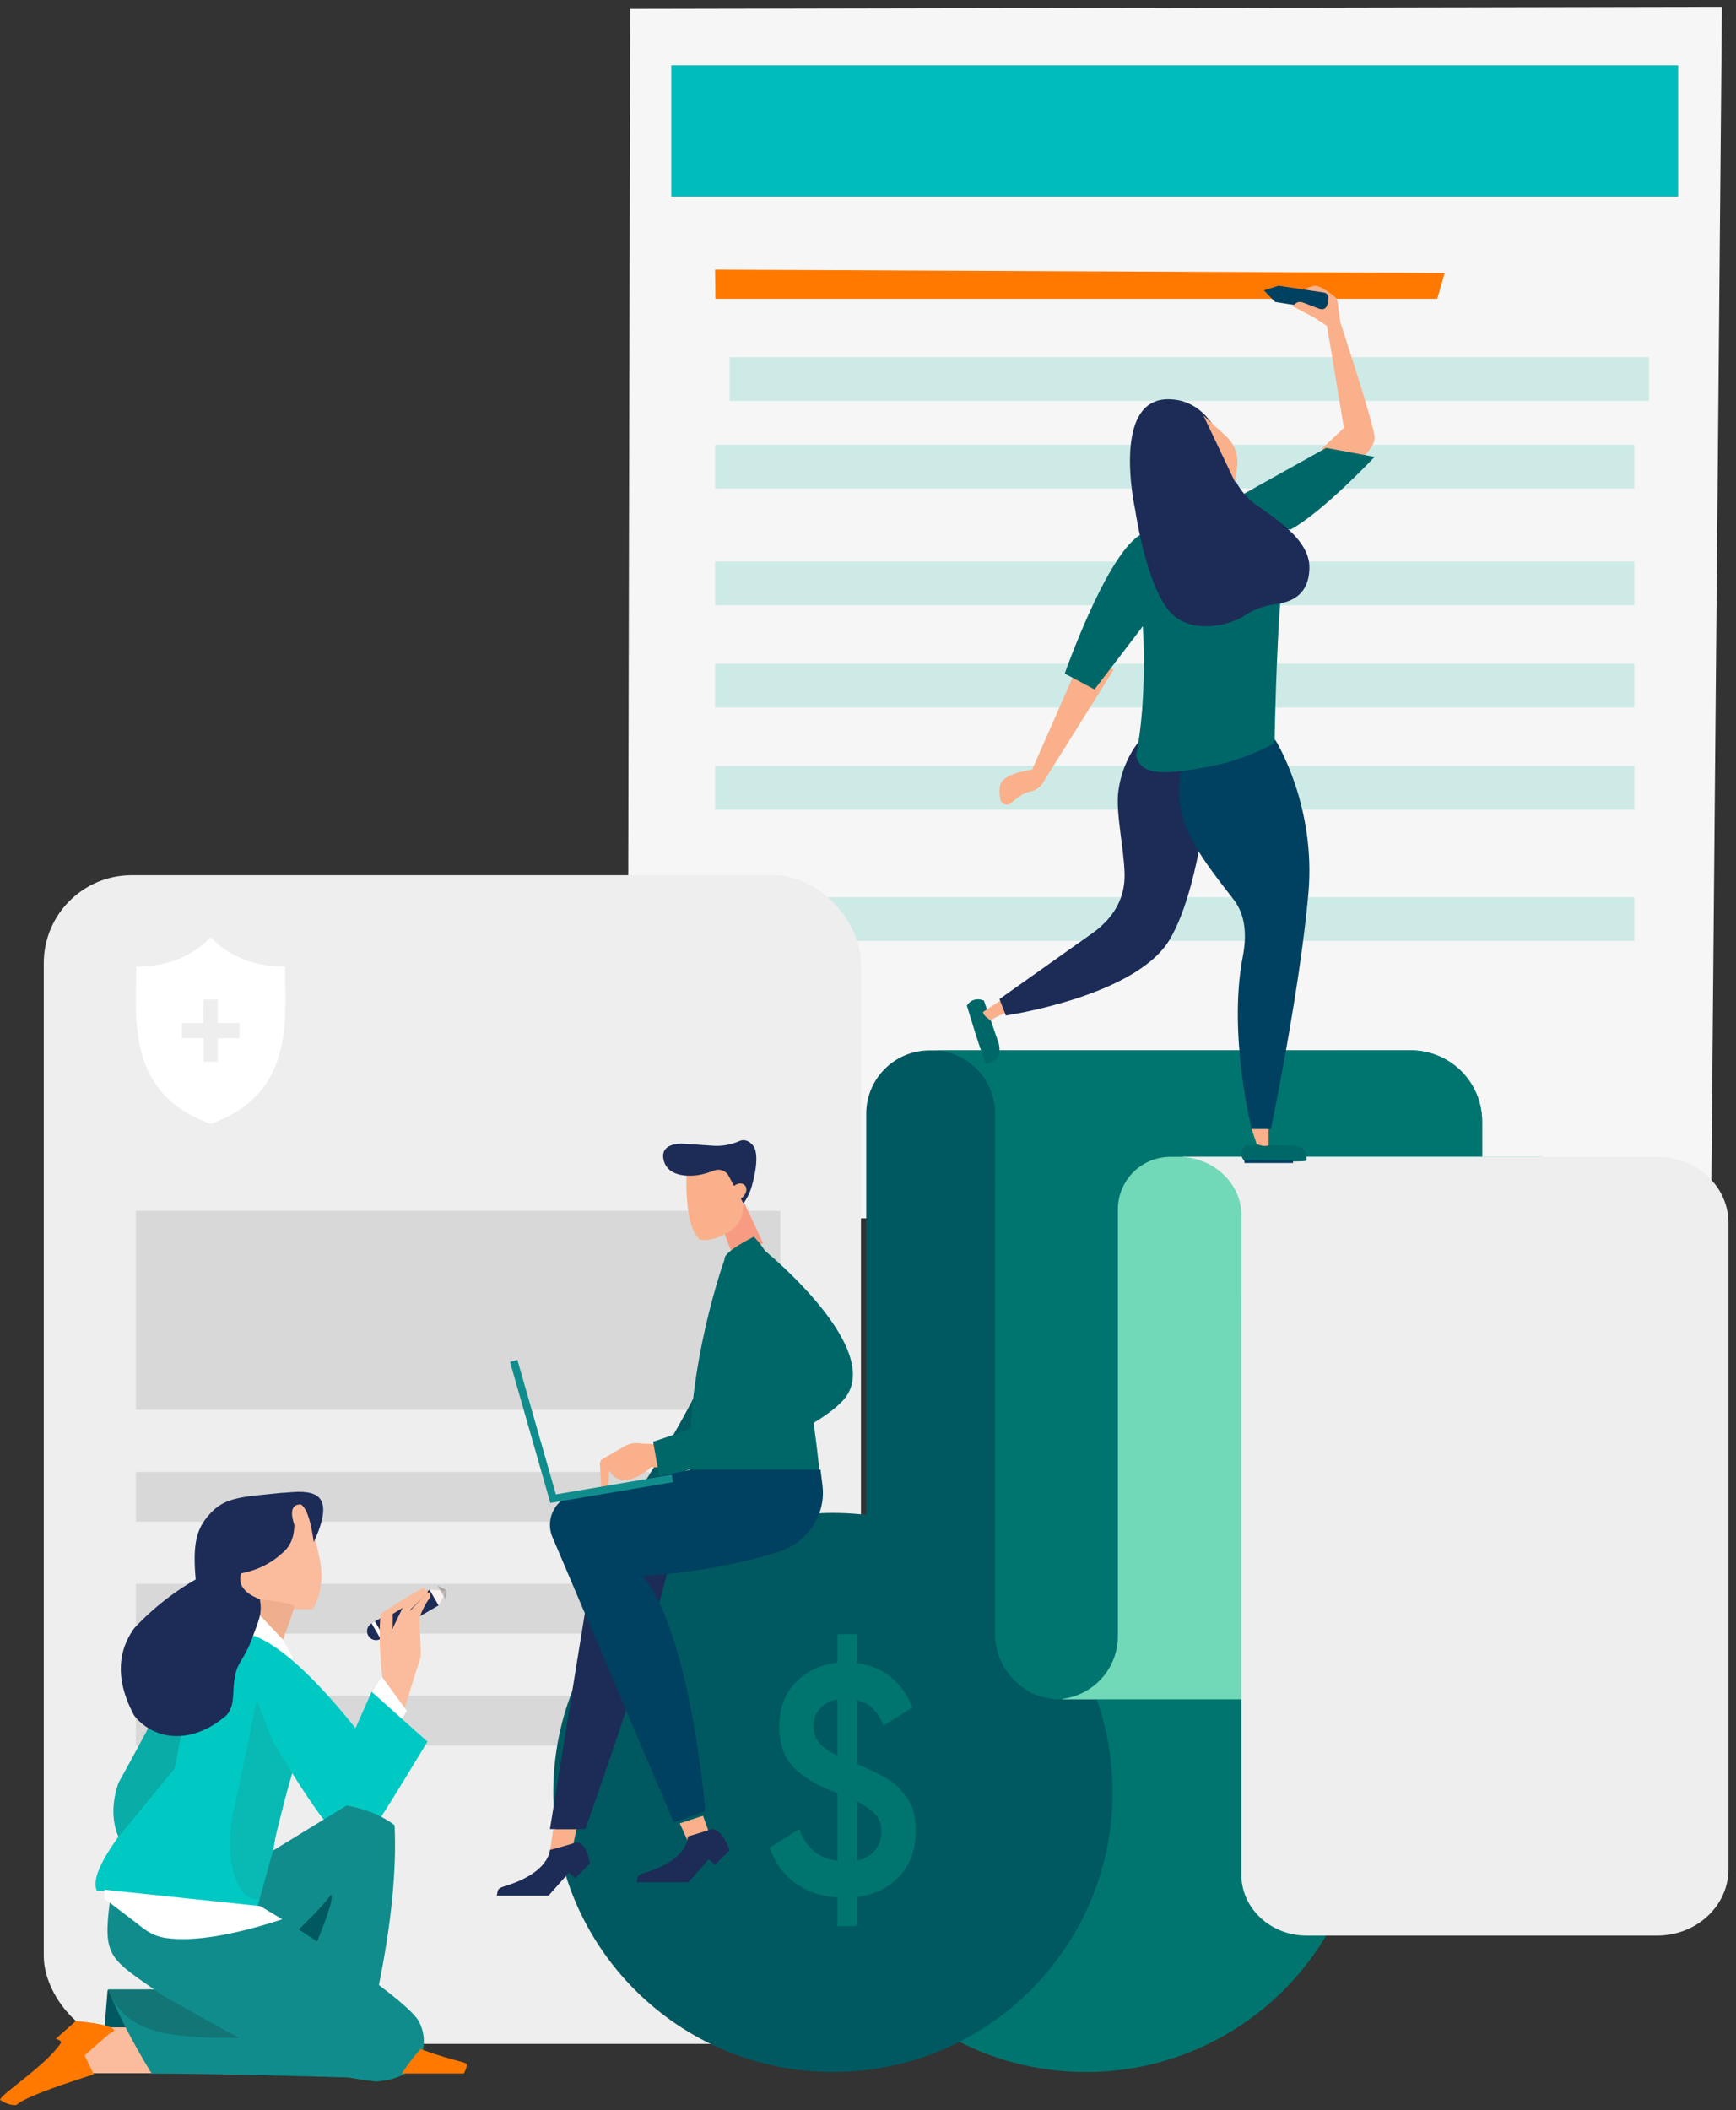 <svg xmlns="http://www.w3.org/2000/svg" xmlns:xlink="http://www.w3.org/1999/xlink" width="79" height="96" viewBox="0 0 79 96">
    <rect x="0" y="0" width="79" height="96" fill="#333333" stroke="none"/>
    <defs>
        <path id="a" d="M.408 0l.409.645H0z"/>
        <path id="c" d="M.019 0h20.8v29.5H.018z"/>
    </defs>
    <g fill="none" fill-rule="evenodd">
        <path fill="#CDEAE6" d="M33.332 7.617l-.129 1.992h24.73l.504-1.76z"/>
        <path fill="#F6F6F6" d="M28.676.407l-.121 55.023h49.309L78.359.313z"/>
        <path fill="#FF7900" d="M32.54 12.266l.016 1.328h32.85l.336-1.173z"/>
        <path fill="#CDEAE6" d="M33.203 16.25v1.992H75.04V16.25zM32.54 20.234v1.993h41.835v-1.993zM32.54 25.547v1.992h41.835v-1.992zM32.54 30.195v1.992h41.835v-1.992zM32.54 34.844v1.992h41.835v-1.992zM32.54 40.82v1.992h41.835V40.82z"/>
        <path fill="#00BCBC" d="M30.547 8.945h45.82V2.97h-45.82z"/>
        <g>
            <g transform="translate(1.992 39.82)">
                <rect width="37.188" height="53.172" fill="#EEE" rx="4"/>
                <path fill="#FFF" d="M10.98 4.154c0 2.375.477 5.778-3.385 7.16-3.862-1.383-3.386-4.785-3.386-7.16 1.402 0 2.477-.414 3.386-1.326.908.912 1.983 1.326 3.385 1.326zm-2.076 2.57h-.985V5.657h-.65v1.067h-.984v.694h.985v1.067h.65V7.418h.984v-.694z"/>
                <path fill="#D8D8D8" d="M4.19 27.152h29.331v2.263H4.19zM4.19 32.243h29.331v2.263H4.19zM4.19 37.334h29.331v2.263H4.19zM4.19 15.273h29.331v9.051H4.19z"/>
            </g>
            <path fill="#1C2C57" d="M16.76 74.419a.408.408 0 0 1 .15-.558l2.644-1.527.408.708-2.644 1.526a.408.408 0 0 1-.558-.15z"/>
            <path fill="#FFF" d="M17.32 74.567l-.409-.707.153-.088.408.707z"/>
            <g transform="rotate(-120 31.066 30.758)">
                <mask id="b" fill="#fff">
                    <use xlink:href="#a"/>
                </mask>
                <use fill="#FBF2F2" transform="matrix(1 0 0 -1 0 .645)" xlink:href="#a"/>
                <path fill="#000" d="M.408.403l.409.242H0z" mask="url(#b)" transform="matrix(1 0 0 -1 0 1.049)"/>
            </g>
            <g>
                <path fill="#FABC9C" d="M13.85 68.41c.372 1.146.61 2.014.713 2.605.155.886.022 1.555-.32 2.186-.838.078-1.7-.07-2.584-.442-.33-.142-.528-.26-.595-.354-.195-.276-.229-.615-.229-.82 0-.31.275-.427.824-.352.302-1.162.685-1.962 1.148-2.398.464-.436.811-.577 1.043-.424z"/>
                <path fill="#EFAF8E" d="M13.385 73.092c0 .105-.174.619-.521 1.541l-1.088-1.169v-.705c1.073.117 1.609.228 1.609.333z"/>
                <path fill="#FABC9C" d="M17.403 76.338c-.125-1.063-.155-2.032-.09-2.907.47-.323 1.122-.72 1.952-1.194.09 0 .113.087.07.262-.13.11-.618.42-1.466.932v.56l-.466 2.347z"/>
                <path fill="#FABC9C" d="M17.83 74.165l.547-1.124c.656-.45 1.005-.685 1.045-.705.06-.03.06.098 0 .197-.286.26-.53.487-.73.683l-.44 1.136-.423-.187z"/>
                <path fill="#FABC9C" d="M18.713 73.234c.492-.523.76-.785.803-.785.064 0 .064.093.064.224-.191.242-.36.566-.509.97.05.716.076 1.294.076 1.734-.162.49-.42 1.32-.774 2.487l-.975-1.526.432-2.162.883-.942z"/>
                <path fill="#FFF" d="M11.792 73.457l-.31.88 1.82 1.348v-.328l-.452-.786zM17.371 76.28l-.43.704 1.34 1.226.236-.365-1.146-1.566z"/>
                <path fill="#00C9C3" d="M8.906 75.106c-.459 2.63-1.387 5.126-2.783 7.49-.677.896-2.083 2.615-1.717 3.433.723 0 .584-.041 1.215.2 2.813 1.463 4.142 1.296 6.286.612.631-1.264.264-3.72 1.686-7.04-.064-1.875-.769-3.669-2.114-5.382H9.184l-.278.687z"/>
                <path fill="#09B9B4" d="M10.663 82.238c-.518 2.06 0 4.562 1.371 4.158-.004-1.07 1.182-5.715 1.56-6.596-.065-1.874-.71-2.656-1.936-2.347-.578 2.846-.91 4.441-.995 4.785z"/>
                <path fill="#00C9C3" d="M11.598 74.436c1.192.475 2.718 1.872 4.579 4.19l.735-1.652 2.54 2.268c-1.622 2.687-2.522 4.114-2.7 4.28-.265.248-.681 0-1.227 0-.363 0-1.398-1.427-3.103-4.28-1.277-3.084-1.552-4.686-.824-4.806z"/>
                <path fill="#09ACA7" d="M6.98 78.182a155.117 155.117 0 0 1-1.59 2.937c-.305.908-.305 1.727 0 2.458l2.56-3.118.66-3.38L7 78.05"/>
                <path fill="#1C2C57" d="M14.279 70.16c.432-.924.537-1.565.316-1.922-.332-.535-1.39-.317-1.778-.317-1.614.175-2.483.166-3.163.852-.679.687-.906 1.345-.748 3.09a11.949 11.949 0 0 0-2.802 2.223c-.808 1.136-.808 2.457 0 3.964.752.978 2.427 1.499 4.195 0 .467-.52.21-1.153.451-2.016.116-.412.468-.748.76-1.585.245-.703.44-1.012.313-1.69-.715-.272-1-.664-.852-1.174.73-.142 1.345-.442 1.846-.899.384-.303.576-.74.576-1.31-.205-.62-.107-.928.295-.928.257.155.454.726.59 1.713z"/>
                <path fill="#005960" d="M4.898 90.522l-.142 1.737h1.806z"/>
                <path fill="#FABC9C" d="M5.69 92.24H4.84v.265c-.632.519-.986.854-1.062 1.006-.077.152 0 .424.231.816h3.003l-.768-1.963-.555-.124z"/>
                <path fill="#FF7900" d="M4.995 92.222c-.256-.104-.77-.195-1.538-.276l-.915.812c.208.071.28.142.217.211C2.074 93.985.094 95.237 0 95.535c0 0 .37.278.751.238.261-.268 1.433-.733 3.516-1.394l-.417-.863 1.145-1.002c.257-.092.257-.19 0-.292z"/>
                <path fill="#118C8C" d="M7.333 90.519H4.92c.489 1.193 1.15 2.47 1.985 3.828 2.254 0 5.85.077 10.789.23l-5.272-4.058H7.333z"/>
                <path fill="#127676" d="M7.435 90.519H4.92c.405 1.123 1.343 1.8 2.814 2.03 1.471.229 3.424.229 5.86 0-1.753-.241-3.123-.55-4.11-.93-.988-.378-1.67-.745-2.049-1.1z"/>
                <path fill="#118C8C" d="M5.004 86.49c-.344 2.614 0 2.614 2.404 4.3 2.937 1.619 5.781 3.513 9.701 3.914 2.282-.151 2.456-1.842 1.939-2.758-.345-.61-2.358-2.136-6.04-4.577-4.726-.788-7.394-1.082-8.004-.879z"/>
                <g>
                    <path fill="#118C8C" d="M12.422 84.2l3.35-2.053c.875.158 1.603.456 2.185.895.095 2.029-.146 4.469-.724 7.32l-5.539-3.52.728-2.642z"/>
                    <path fill="#FF7900" d="M19.14 93.225c.991.383 1.849.558 2.078.658.042.096.005.248-.11.457h-2.827c.305-.457.591-.828.859-1.115z"/>
                    <path fill="#005960" d="M13.593 87.784s1.055-.988 1.463-1.577c.13.086-.079.795-.627 2.128l-.836-.55z"/>
                </g>
                <path fill="#FFF" d="M4.757 85.98v.41c.573.437.984.748 1.232.934.513.385.85.751 1.57.852 1.24.173 3.002-.111 5.285-.852l-1-.6-7.087-.744z"/>
            </g>
        </g>
        <g>
            <path fill="#00756F" d="M36.692 81.555c0 7.024 5.697 12.718 12.726 12.718 7.028 0 12.726-5.694 12.726-12.718 0-7.025-5.698-12.72-12.726-12.72-7.029 0-12.726 5.695-12.726 12.72"/>
            <path fill="#005960" d="M25.178 81.555c0 7.024 5.697 12.718 12.726 12.718 7.028 0 12.726-5.694 12.726-12.718 0-7.025-5.698-12.72-12.726-12.72-7.029 0-12.726 5.695-12.726 12.72"/>
            <path fill="#005960" d="M42.288 47.79h21.921a3.24 3.24 0 0 1 3.227 2.995c.018.233.006-1.484.01 26.53H48.173a2.987 2.987 0 0 1-2.982-2.99v1.85H39.42V50.668a2.882 2.882 0 0 1 2.869-2.878"/>
            <path fill="#00756F" d="M42.6 47.79v.005c1.492.09 2.684 1.347 2.684 2.87l-.003 5.399v18.26c0 1.099.587 2.058 1.463 2.578.442.262.957.413 1.507.413h19.195v-26.28a3.232 3.232 0 0 0-3.224-3.246H42.6z"/>
            <g transform="matrix(-1 0 0 1 67.446 47.79)">
                <mask id="d" fill="#fff">
                    <use xlink:href="#c"/>
                </mask>
                <path fill="#00756F" d="M18.57 26.281V5.392a2.397 2.397 0 0 0-2.395-2.399H4.22a.574.574 0 0 1-.542-.755A3.24 3.24 0 0 1 6.757 0H3.258A3.24 3.24 0 0 0 .03 2.993C.006 3.276.027 2.721.02 29.5h19.285c.552 0 1.07-.15 1.513-.413a2.883 2.883 0 0 1-2.247-2.805" mask="url(#d)"/>
            </g>
            <path fill="#71D8B8" d="M53.261 52.634a2.392 2.392 0 0 0-2.39 2.394v19.419a2.875 2.875 0 0 1-2.514 2.846v.022h18.828v-.002l.085.002h.826a2.085 2.085 0 0 0 2.077-2.08V52.633H53.261z"/>
            <path fill="#EEE" d="M72.678 52.634h-.006 2.761c1.113 0 2.094.526 2.673 1.326.014.018.026.037.039.056l.045.066c.296.454.467.988.467 1.559v29.401c0 .417-.09.815-.255 1.177-.378.834-1.146 1.475-2.09 1.728a3.459 3.459 0 0 1-.897.118H59.46c-1.64 0-2.969-1.24-2.969-2.769V60.298l.003-5c0-1.41-1.192-2.575-2.684-2.658v-.006h18.867z"/>
            <path fill="#FAB08A" d="M25.177 83.22l-.15 1.034c.279.223.645.237.937.037l.052-.037.222-1.034h-1.061z"/>
            <path fill="#005960" d="M32.928 60.442c-.875 2.893-3.811 7.334-3.811 7.334l2.319-.951 1.639-3.794s.727-5.481-.147-2.589"/>
            <path fill="#1C2C57" d="M26.837 72.026l-1.81 11.194h1.61s3.615-10.072 3.995-13.033c0-1.678-3.656 0-3.656 0l-.139 1.839z"/>
            <path fill="#F79C82" d="M32.904 55.952l.575 1.528 1.243-.925-.84-1.8z"/>
            <path fill="#FAB08A" d="M32.32 56.39c-.199.037-.388.046-.5-.013-.744-.727-.563-3.154-.563-3.154l.831-.589 1.309.492.38 1.519c.1.406-.011.84-.302 1.168a2.4 2.4 0 0 1-1.155.577"/>
            <path fill="#1C2C57" d="M33.166 53.512a.53.53 0 0 0-.66-.257c-.186.07-.41.144-.631.19-.528.108-1.512.098-1.68-.69-.167-.787.876-.72.876-.72l1.387.094c.41.028.819-.054 1.196-.215.333-.143.63.16.701.364.156.445-.006 1.204-.144 1.691a2.441 2.441 0 0 1-.382.785l-.663-1.242z"/>
            <path fill="#FAB08A" d="M33.841 53.885c-.154-.093-.394-.016-.535.172-.141.187-.13.414.024.506.155.093.394.016.536-.171.14-.188.13-.415-.025-.507"/>
            <path fill="#1C2C57" d="M25.023 84.17s-.005 1.03-2.058 1.648c-.421.127-.284.252-.363.43h2.362l.925-1.047.288.249.667-.66s-.116-.956-.624-.964c-.419.144-1.197.344-1.197.344"/>
            <path fill="#FAB08A" d="M30.935 82.96l.377.832a.936.936 0 0 0 .944-.274l.042-.047-.305-.857-1.058.345z"/>
            <path fill="#006769" d="M32.977 57.288s-.168-.256 1.327-1.02c2.254 2.227 2.994 10.75 2.994 10.75h-5.893c-.2-4.864 1.572-9.73 1.572-9.73"/>
            <path fill="#FAB08A" d="M27.306 66.667a.265.265 0 0 1 .124-.29l.98-.568c.241-.14.527-.186.8-.13l1.062.043.139.168.22.938c-.213-.051-.338-.084-.338-.084l-.674.019s-1.27 1.18-1.9.154c-.027 1.093-.347 1.009-.347 1.009l-.066-1.26z"/>
            <path fill="#004060" d="M37.34 66.867l.088.72.003.03c.158 1.376-.76 2.65-2.11 3.024 0 0-2.68.876-6.06 1.058 2.219 2.813 2.833 10.706 2.833 10.706l-1.43.512-5.524-12.982a1.432 1.432 0 0 1 1.038-1.959l5.276-1.109h5.885z"/>
            <path fill="#006769" d="M33.6 59.939s1.083.993 1.72 2.012a.76.76 0 0 1-.068.902c-1.211 1.397-5.53 2.74-5.53 2.74l.28 1.577s6.128-1.207 8.299-3.387c2.226-2.237-3.531-6.909-3.531-6.909"/>
            <path fill="#118C8C" d="M25.045 68.381l-1.837-6.418.337-.092 1.752 6.12 5.275-.895.06.337z"/>
            <path fill="#1C2C57" d="M31.3 83.556s.081 1.038-1.972 1.656c-.42.127-.284.253-.363.43h2.362l.925-1.047.288.249.667-.66s-.311-.955-.82-.964c-.418.144-1.086.336-1.086.336"/>
            <path fill="#00756F" d="M38.995 84.652c.362-.079.638-.236.828-.472a1.3 1.3 0 0 0 .285-.842c0-.324-.09-.587-.271-.789-.182-.202-.462-.396-.842-.583v2.686zm-1.97-6.11c0 .306.084.556.252.753.167.197.446.394.835.59v-2.567c-.335.059-.6.197-.794.413a1.168 1.168 0 0 0-.292.811zm4.645 4.782c0 .836-.247 1.517-.74 2.044-.494.526-1.139.843-1.935.951v1.314h-.883v-1.299c-.751-.05-1.394-.27-1.928-.664-.535-.393-.92-.93-1.155-1.609l1.345-.84c.317.865.896 1.347 1.738 1.445v-3.069a12.036 12.036 0 0 1-.991-.45 4.741 4.741 0 0 1-.808-.553 2.194 2.194 0 0 1-.639-.864c-.14-.339-.21-.735-.21-1.188 0-.826.253-1.495.76-2.007.507-.51 1.137-.806 1.888-.885v-1.298h.883v1.313c1.213.177 2.055.851 2.526 2.021l-1.318.827c-.235-.64-.638-1.028-1.208-1.166v2.922c.29.118.509.212.658.28.15.07.349.173.598.31.249.138.441.276.577.414.136.137.278.305.428.501.15.197.255.426.319.686.063.261.095.549.095.864z"/>
        </g>
        <g>
            <path fill="#006769" d="M44.775 45.525l.677 1.952c.056.273.066.6-.193.762 0 0-.17.109-.355.178-.123-.029-.904-2.665-.904-2.665l.008-.016c.31-.44.767-.21.767-.21"/>
            <path fill="#FAB08A" d="M45.858 45.3l-1.116.738c-.03.143.215.285.319.378l.423-.213.374-.165V45.3z"/>
            <path fill="#1C2C57" d="M51.897 33.66s-.796.837-1.001 2.31c-.137.98.24 2.532.28 3.751.038 1.114-.478 2-1.383 2.68l-4.309 3.054.289.748s5.897-.862 7.445-3.438c1.548-2.577 1.915-8.408 1.915-8.408l-3.236-.697z"/>
            <path fill="#FAB08A" d="M49.187 29.97l-2.22 5.049s-.912.108-1.307.464c-.207.187-.197.559-.141.872a.304.304 0 0 0 .5.18c.245-.216.56-.459.766-.494.547-.093.711-.488.711-.488l3.184-5.087-1.493-.496zM60.15 20.423l1.006-.954-.78-4.713-1.21-.686s.132-.26.431-.15c.298.111.551.046.551.046s.227-.311-.203-.521c-.24-.18-.402-.001-1.101-.031 0-.12.921-.403.921-.403.288-.102 1.02.528 1.02.528a.6.6 0 0 1 .094.253l.116.874s1.56 4.744 1.56 5.25c0 .507-.874 1.2-.874 1.2l-1.53-.693z"/>
            <path fill="#004060" d="M54.081 34.342s-.731.824-.293 2.741c.28 1.224 1.51 2.764 2.337 3.824.592.76.604 1.717.426 2.643-.676 3.52.406 7.818.406 7.818h.878s1.316-6.298 1.706-10.725c.352-3.992-1.473-6.931-1.511-6.983l-3.949.682zM58.184 13l-.667.21.507.528 2.116.33c.155.016.254-.094.298-.33.045-.236-.008-.376-.156-.422L58.184 13z"/>
            <path fill="#006769" d="M51.809 24.383c-1.541 1.079-3.356 6.263-3.356 6.263l1.354.723 2.202-2.878s.215 3.332-.312 5.889c.24.959 1.382.85 3.236.516C56.785 34.56 58 33.8 58 33.8s.08-4.624.32-7.075c.239-2.452-.234-2.714.414-2.633 1.448-.783 3.82-3.305 3.82-3.305l-2.203-.409-4.745 2.649s-2.32.582-3.797 1.356"/>
            <path fill="#1C2C57" d="M53.158 18.165c-2.613 0-1.501 5.017-1.501 5.017s.465 3.254 1.501 4.56c.897 1.132 2.672.792 3.512.248a3.22 3.22 0 0 1 1.357-.5c.712-.086 1.559-.4 1.559-1.685 0-1.21-1.443-2.144-2.393-2.812a3.132 3.132 0 0 1-1.231-1.82c-.305-1.239-1.046-3.008-2.804-3.008"/>
            <path fill="#FAB08A" d="M54.762 18.903l1.045.955a1.6 1.6 0 0 1 .465 1.52l-.06.574-1.45-3.05z"/>
            <path fill="#006769" d="M56.693 52.108l2.091-.002c.278.03.588.113.64.366 0 0 .037.167.03.334-.074.091-2.846-.012-2.846-.012l-.012-.01c-.294-.371.097-.676.097-.676"/>
            <path fill="#004060" d="M58.84 52.787l-2.223-.015.02.143h2.207z"/>
            <path fill="#FAB08A" d="M56.957 51.368l.227.672c.15.082.392.14.546.066v-.738h-.773zM58.844 13.943l.918.481c.012-.006.619.409.631.403.143-.07-.201-.594-.065-.621-.083-.1-.857-.372-1.018-.436-.324-.129-.466.173-.466.173z"/>
        </g>
    </g>
</svg>
